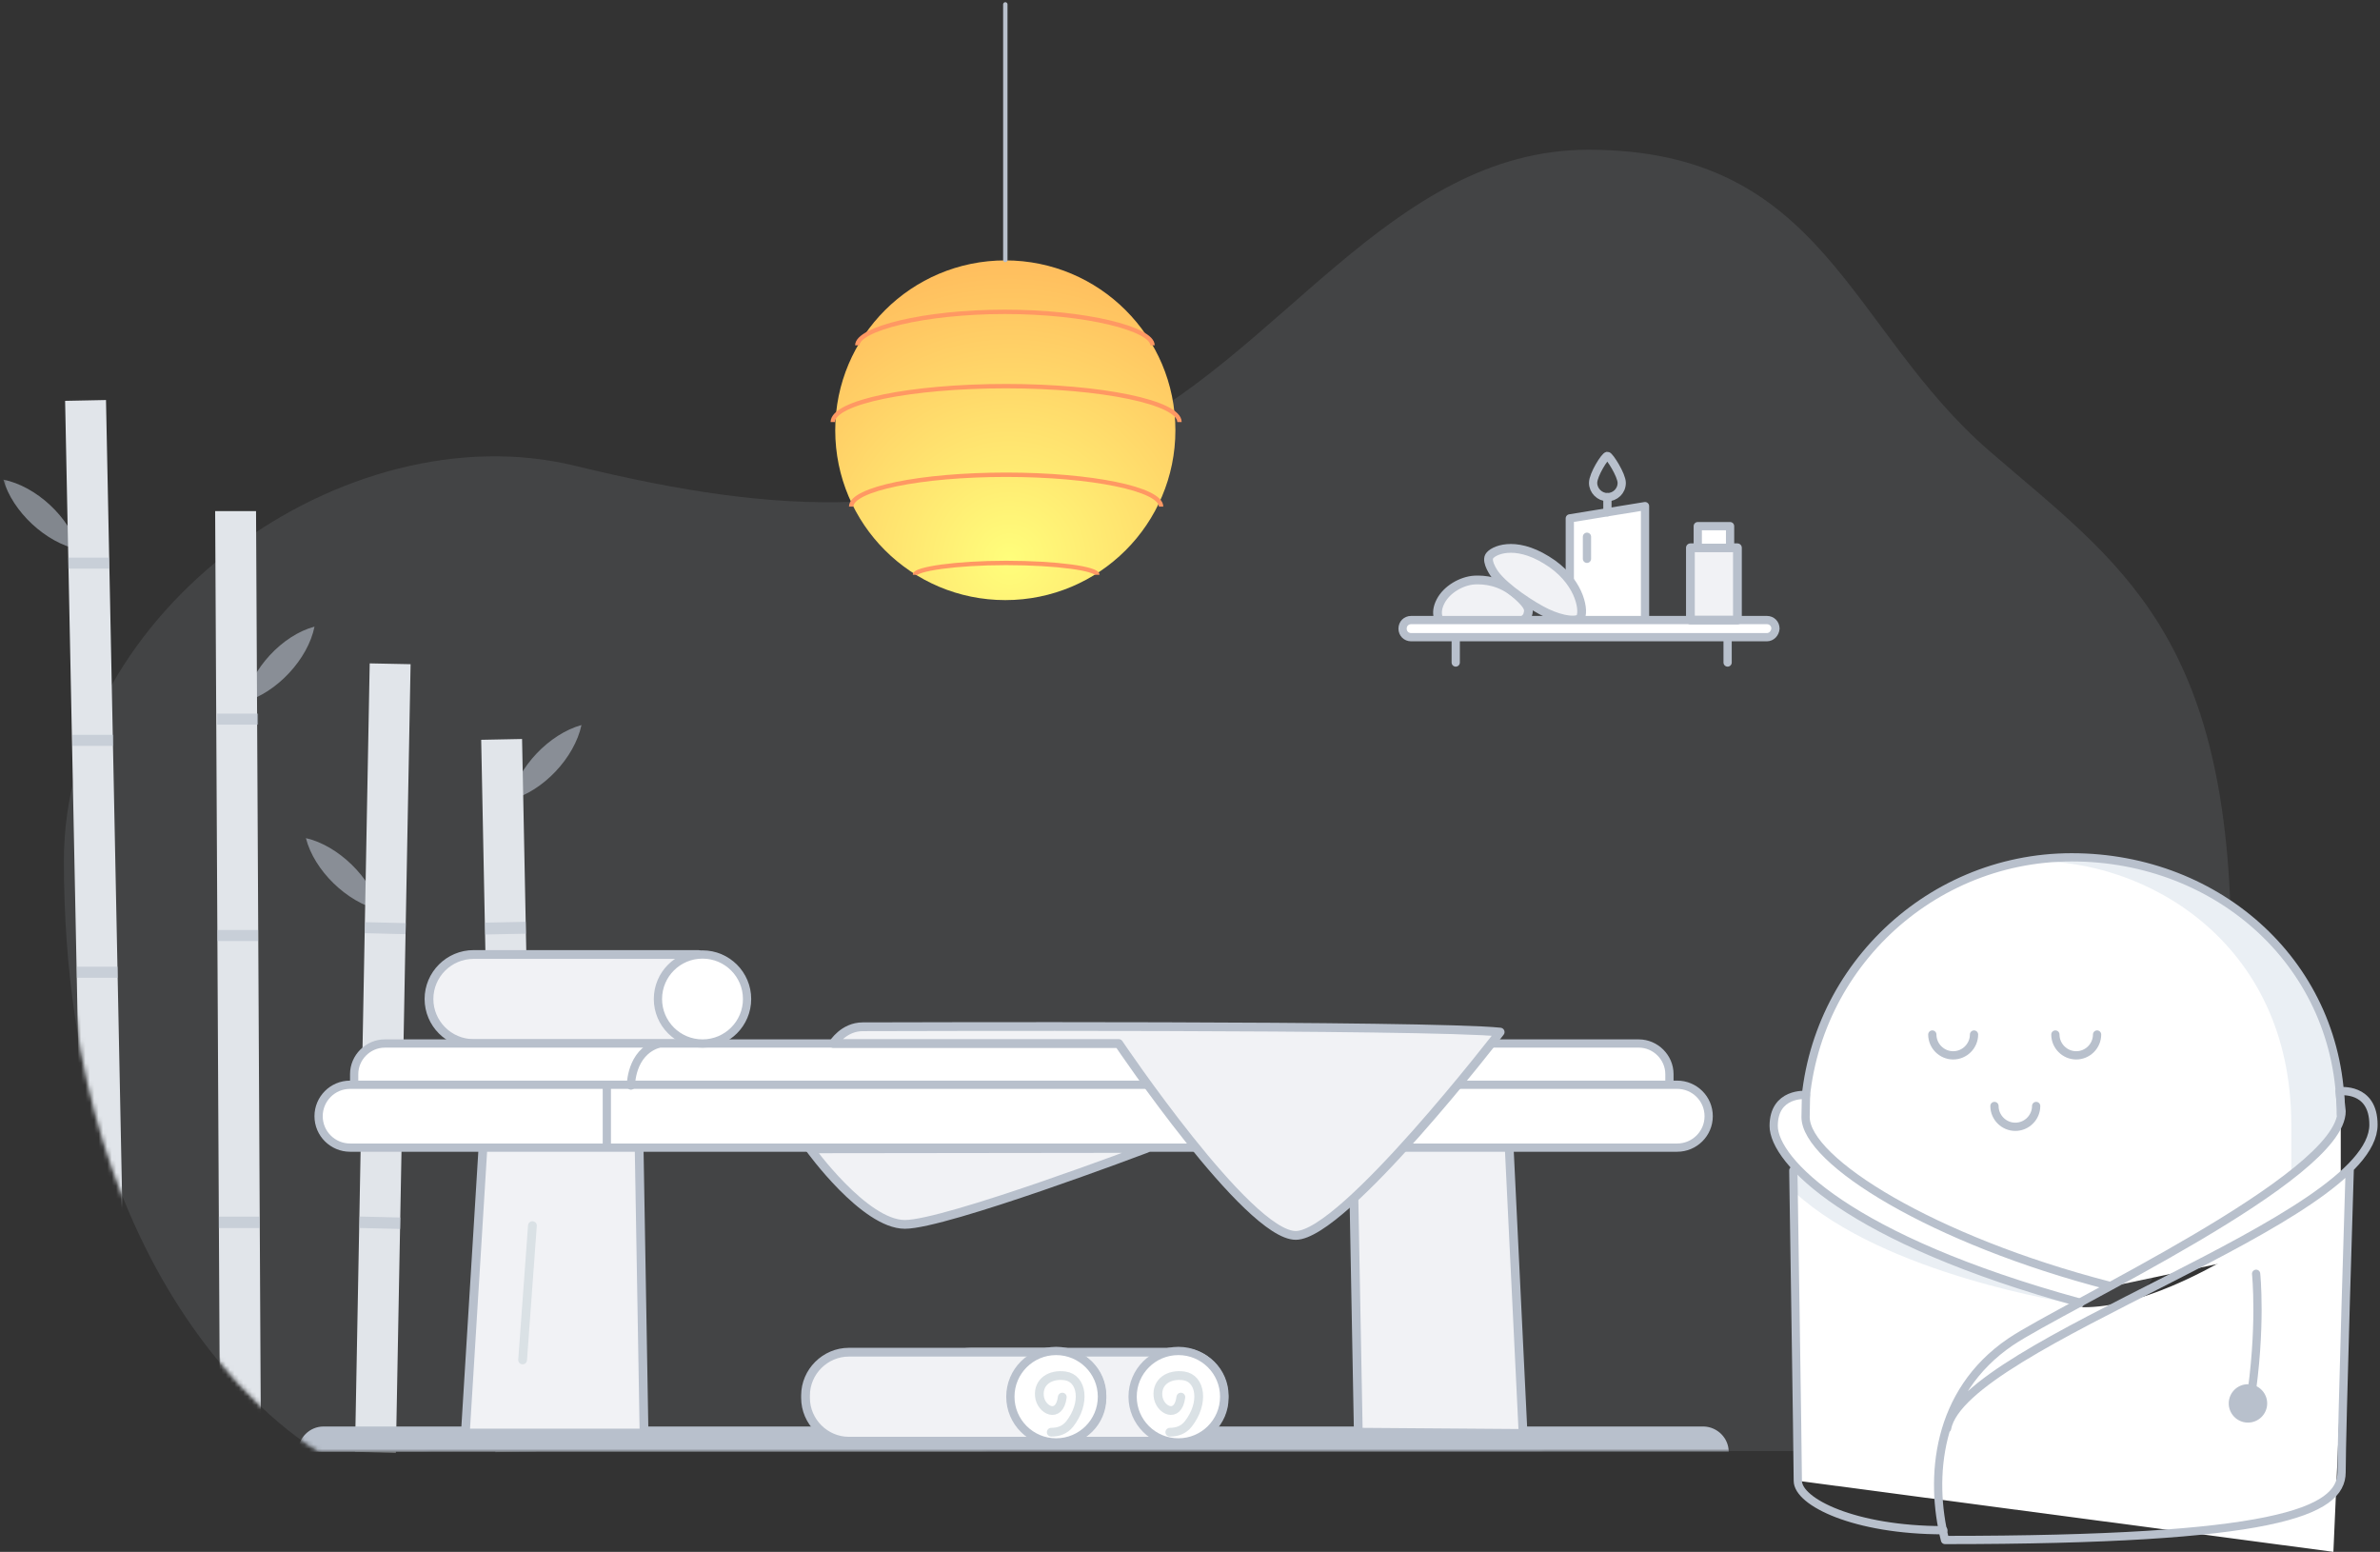 <svg width="543" height="354" viewBox="0 0 543 354" fill="none" xmlns="http://www.w3.org/2000/svg">
<rect x="0" y="0" width="543" height="354" fill="#333333" stroke="none"/>
<path opacity="0.12" d="M72.781 331.181C72.781 331.181 14.575 299.234 14.575 196.407C14.575 139.126 78.844 93.488 131.174 106.248C180.052 118.17 211.767 118.17 251.504 100.473C291.334 82.684 316.986 34.158 362.413 34.158C416.328 34.158 421.645 75.046 454.013 102.988C483.396 128.415 509.048 144.435 509.048 216.991C509.048 270.826 497.108 309.479 430.32 330.994" fill="#B8C0CC"/>
<mask id="mask0" mask-type="alpha" maskUnits="userSpaceOnUse" x="0" y="34" width="510" height="298">
<path d="M72.781 331.181C72.781 331.181 14.575 299.234 14.575 196.407C14.575 167.667 1.021 130.966 0.5 109.5C-0.017 88.183 12.5 82 12.5 82C61.378 93.922 211.767 118.17 251.504 100.473C291.334 82.684 316.986 34.158 362.413 34.158C416.328 34.158 421.645 75.046 454.013 102.988C483.396 128.415 509.048 144.435 509.048 216.991C509.048 270.826 497.108 309.479 430.32 330.994" fill="#B8C0CC"/>
</mask>
<g mask="url(#mask0)">
<path opacity="0.6" d="M116.529 182.436C118.115 174.985 125.297 167.441 132.666 165.392C131.081 172.843 123.898 180.48 116.529 182.436Z" fill="#B8C0CC"/>
<path d="M119.11 168.575L109.784 168.76L113.013 331.257L122.339 331.072L119.11 168.575Z" fill="#E1E5EA"/>
<path opacity="0.6" d="M121.265 277.44L111.939 277.625L111.98 279.674L121.306 279.489L121.265 277.44Z" fill="#B8C0CC"/>
<path opacity="0.6" d="M119.952 210.286L110.626 210.471L110.68 213.171L120.006 212.987L119.952 210.286Z" fill="#B8C0CC"/>
<path opacity="0.6" d="M69.796 191.192C77.165 192.868 84.721 200.226 86.587 207.584C79.124 205.815 71.662 198.55 69.796 191.192Z" fill="#B8C0CC"/>
<path d="M90.318 331.46L80.99 331.181L84.348 151.328L93.676 151.514L90.318 331.46Z" fill="#E1E5EA"/>
<path opacity="0.6" d="M91.373 277.736L82.048 277.512L81.985 280.119L91.31 280.343L91.373 277.736Z" fill="#B8C0CC"/>
<path opacity="0.6" d="M92.585 210.582L83.26 210.358L83.199 212.872L92.524 213.096L92.585 210.582Z" fill="#B8C0CC"/>
<path opacity="0.6" d="M71.755 142.945C70.263 150.396 63.08 158.034 55.804 160.083C57.297 152.632 64.386 144.901 71.755 142.945Z" fill="#B8C0CC"/>
<path opacity="0.6" d="M17.933 125.342C10.471 123.851 2.822 116.68 0.77 109.415C8.232 110.905 15.881 117.984 17.933 125.342Z" fill="#B8C0CC"/>
<path d="M59.536 331.181H50.208L49.088 116.587H58.416L59.536 331.181Z" fill="#E1E5EA"/>
<path d="M29.033 331.088L19.705 331.274L14.855 91.439L24.183 91.252L29.033 331.088Z" fill="#E1E5EA"/>
<path opacity="0.6" d="M59.256 277.532H49.928V280.14H59.256V277.532Z" fill="#B8C0CC"/>
<path opacity="0.6" d="M28.101 277.532H18.773V280.14H28.101V277.532Z" fill="#B8C0CC"/>
<path opacity="0.6" d="M58.883 212.148H49.555V214.663H58.883V212.148Z" fill="#B8C0CC"/>
<path opacity="0.6" d="M17.534 223.041H26.862V220.526H17.534V223.041Z" fill="#B8C0CC"/>
<path opacity="0.6" d="M58.883 162.784H49.555V165.299H58.883V162.784Z" fill="#B8C0CC"/>
<path opacity="0.6" d="M25.862 167.627H16.534V170.142H25.862V167.627Z" fill="#B8C0CC"/>
<path opacity="0.6" d="M24.929 127.204H15.601V129.719H24.929V127.204Z" fill="#B8C0CC"/>
<path d="M394.407 331.181H68.024C68.024 328.014 70.636 325.406 73.807 325.406H388.717C391.889 325.499 394.407 328.107 394.407 331.181Z" fill="#B8C0CC"/>
</g>
<path d="M159.344 238.041H108.041C102.444 238.041 97.873 233.477 97.873 227.889C97.873 222.3 102.444 217.736 108.041 217.736H159.344" fill="#F1F2F5"/>
<path d="M159.344 238.041H108.041C102.444 238.041 97.873 233.477 97.873 227.889C97.873 222.3 102.444 217.736 108.041 217.736H159.344" stroke="#B8C0CC" stroke-width="2" stroke-miterlimit="10" stroke-linecap="round" stroke-linejoin="round"/>
<path d="M269.413 328.759H221.561C216.151 328.759 211.674 324.288 211.674 318.886V318.327C211.674 312.925 216.151 308.455 221.561 308.455H269.413C274.824 308.455 279.301 312.925 279.301 318.327V318.886C279.301 324.382 274.824 328.759 269.413 328.759Z" fill="#F1F2F5" stroke="#B8C0CC" stroke-width="2" stroke-miterlimit="10" stroke-linecap="round" stroke-linejoin="round"/>
<path d="M241.523 328.759H193.671C188.261 328.759 183.783 324.288 183.783 318.886V318.327C183.783 312.925 188.261 308.455 193.671 308.455H241.523C246.933 308.455 251.411 312.925 251.411 318.327V318.886C251.411 324.382 246.933 328.759 241.523 328.759Z" fill="#F1F2F5" stroke="#B8C0CC" stroke-width="2" stroke-miterlimit="10" stroke-linecap="round" stroke-linejoin="round"/>
<path d="M268.854 329.039C274.624 329.039 279.301 324.368 279.301 318.607C279.301 312.846 274.624 308.175 268.854 308.175C263.084 308.175 258.407 312.846 258.407 318.607C258.407 324.368 263.084 329.039 268.854 329.039Z" fill="white" stroke="#B8C0CC" stroke-width="1.883" stroke-miterlimit="10" stroke-linecap="round" stroke-linejoin="round"/>
<path d="M240.963 329.039C246.733 329.039 251.411 324.368 251.411 318.607C251.411 312.846 246.733 308.175 240.963 308.175C235.193 308.175 230.516 312.846 230.516 318.607C230.516 324.368 235.193 329.039 240.963 329.039Z" fill="white" stroke="#B8C0CC" stroke-width="1.883" stroke-miterlimit="10" stroke-linecap="round" stroke-linejoin="round"/>
<path d="M239.844 326.71C241.43 326.71 242.922 326.244 244.042 324.847C247.773 320.097 246.933 314.416 243.015 313.857C239.657 313.391 236.859 315.161 237.139 318.421C237.419 321.68 241.71 323.823 242.363 318.7" stroke="#DAE1E5" stroke-width="2" stroke-miterlimit="10" stroke-linecap="round"/>
<path d="M266.895 326.71C268.481 326.71 269.973 326.244 271.092 324.847C274.824 320.097 273.984 314.416 270.066 313.857C266.708 313.391 263.91 315.161 264.19 318.421C264.47 321.68 268.761 323.823 269.413 318.7" stroke="#DAE1E5" stroke-width="2" stroke-miterlimit="10" stroke-linecap="round"/>
<path d="M344.317 261.605L347.488 326.989L309.897 326.71L308.684 261.605" fill="#F1F2F5"/>
<path d="M344.317 261.605L347.488 326.989L309.897 326.71L308.684 261.605" stroke="#B8C0CC" stroke-width="2" stroke-miterlimit="10" stroke-linecap="round" stroke-linejoin="round"/>
<path d="M110.186 261.792L106.175 326.896H146.938L145.819 261.792" fill="#F1F2F5"/>
<path d="M110.186 261.792L106.175 326.896H146.938L145.819 261.792" stroke="#B8C0CC" stroke-width="2" stroke-miterlimit="10" stroke-linecap="round" stroke-linejoin="round"/>
<path d="M380.789 252.384H80.803V245.026C80.803 241.208 83.975 238.041 87.799 238.041H373.886C377.711 238.041 380.882 241.208 380.882 245.026V252.384H380.789Z" fill="white" stroke="#B8C0CC" stroke-width="1.883" stroke-miterlimit="10" stroke-linecap="round" stroke-linejoin="round"/>
<path d="M382.654 261.792H79.87C75.953 261.792 72.688 258.625 72.688 254.62C72.688 250.708 75.859 247.448 79.87 247.448H382.654C386.572 247.448 389.837 250.615 389.837 254.62C389.837 258.625 386.572 261.792 382.654 261.792Z" fill="white" stroke="#B8C0CC" stroke-width="1.883" stroke-miterlimit="10" stroke-linecap="round" stroke-linejoin="round"/>
<path d="M138.45 247.821V261.605" stroke="#B8C0CC" stroke-width="1.883" stroke-miterlimit="10" stroke-linecap="round" stroke-linejoin="round"/>
<path d="M143.953 247.634C143.953 247.634 143.86 240.183 150.11 238.134L143.953 247.634Z" fill="white"/>
<path d="M143.953 247.634C143.953 247.634 143.86 240.183 150.11 238.134" stroke="#B8C0CC" stroke-width="1.883" stroke-miterlimit="10" stroke-linecap="round" stroke-linejoin="round"/>
<path d="M160.277 238.041C165.892 238.041 170.444 233.496 170.444 227.889C170.444 222.282 165.892 217.736 160.277 217.736C154.662 217.736 150.11 222.282 150.11 227.889C150.11 233.496 154.662 238.041 160.277 238.041Z" fill="white" stroke="#B8C0CC" stroke-width="1.883" stroke-miterlimit="10" stroke-linecap="round" stroke-linejoin="round"/>
<path d="M184.809 262.071C184.809 262.071 197.215 279.302 206.45 279.302C215.778 279.302 261.578 261.978 261.578 261.978L184.809 262.071Z" fill="#F1F2F5" stroke="#B8C0CC" stroke-width="2" stroke-miterlimit="10" stroke-linecap="round" stroke-linejoin="round"/>
<path d="M190.126 238.041C190.126 238.041 192.458 234.222 196.842 234.222C201.506 234.222 326.22 233.756 342.264 235.433C342.264 235.433 306.539 281.817 295.625 281.817C284.711 281.817 255.235 238.041 255.235 238.041H190.126Z" fill="#F1F2F5" stroke="#B8C0CC" stroke-width="2" stroke-miterlimit="10" stroke-linecap="round" stroke-linejoin="round"/>
<path d="M121.473 279.581L119.234 310.224" stroke="#DAE1E5" stroke-width="2" stroke-miterlimit="10" stroke-linecap="round"/>
<path d="M534.046 282.375V256.948C534.046 223.232 506.436 195.662 472.669 195.662C439.088 195.662 411.664 223.045 411.664 256.576C411.664 266.262 413.903 275.39 418.007 283.586L468.471 296.253L534.046 282.375Z" fill="white"/>
<path d="M534.326 256.576C534.326 223.139 506.902 195.755 473.415 195.755C470.15 195.755 466.979 196.035 463.9 196.501C488.806 195.942 522.76 214.29 522.76 256.576V268.032" fill="#EAEFF4"/>
<path d="M416.888 281.258C413.53 273.713 411.664 265.331 411.664 256.483C411.664 222.952 439.088 195.569 472.669 195.569C506.436 195.569 534.046 220.437 534.046 254.154" stroke="#B8C0CC" stroke-width="1.883" stroke-miterlimit="10" stroke-linecap="round" stroke-linejoin="round"/>
<path d="M409.146 267.007L410.172 337.794L532.367 354L536.192 267.194C536.192 267.194 500.652 298.209 475.28 298.209" fill="white"/>
<path d="M472.669 297.278C472.669 297.278 429.947 290.851 409.425 271.944L409.705 267.101C409.705 267.194 425.096 284.611 472.669 297.278Z" fill="#EAEFF4"/>
<path d="M409.146 267.007C409.146 267.007 410.172 332.95 410.172 337.794C410.172 342.637 423.137 349.064 443.379 349.064" stroke="#B8C0CC" stroke-width="1.883" stroke-miterlimit="10" stroke-linecap="round" stroke-linejoin="round"/>
<path d="M474.627 297.185C421.552 282.655 404.668 264.679 404.668 256.855C404.668 249.125 412.037 249.777 412.037 249.777L411.944 254.806C411.944 264.865 441.14 282.934 481.157 293.273" fill="white"/>
<path d="M474.627 297.185C421.552 282.655 404.668 264.679 404.668 256.855C404.668 249.125 412.037 249.777 412.037 249.777L411.944 254.806C411.944 264.865 441.14 282.934 481.157 293.273" stroke="#B8C0CC" stroke-width="1.883" stroke-miterlimit="10" stroke-linecap="round" stroke-linejoin="round"/>
<path d="M444.218 325.872C447.856 306.406 541.509 278.37 541.509 256.576C541.509 247.914 533.766 248.938 533.766 248.938L534.233 253.502C534.233 268.591 470.803 297.93 458.677 306.126C441.7 317.675 440.207 337.142 443.752 351.299C518.748 351.299 534.233 344.965 534.233 335.838C534.233 326.71 536.098 266.542 536.098 266.542" stroke="#B8C0CC" stroke-width="1.883" stroke-miterlimit="10" stroke-linecap="round" stroke-linejoin="round"/>
<path d="M440.86 235.992C440.86 238.6 443.006 240.742 445.618 240.742C448.23 240.742 450.375 238.6 450.375 235.992" stroke="#B8C0CC" stroke-width="1.883" stroke-miterlimit="10" stroke-linecap="round" stroke-linejoin="round"/>
<path d="M468.938 235.992C468.938 238.6 471.083 240.742 473.695 240.742C476.307 240.742 478.452 238.6 478.452 235.992" stroke="#B8C0CC" stroke-width="1.883" stroke-miterlimit="10" stroke-linecap="round" stroke-linejoin="round"/>
<path d="M455.039 252.291C455.039 254.899 457.184 257.041 459.796 257.041C462.408 257.041 464.553 254.899 464.553 252.291" stroke="#B8C0CC" stroke-width="1.883" stroke-miterlimit="10" stroke-linecap="round" stroke-linejoin="round"/>
<path d="M517.259 320.235C517.312 317.817 515.392 315.815 512.971 315.763C510.55 315.71 508.545 317.627 508.492 320.044C508.44 322.462 510.36 324.464 512.78 324.516C515.201 324.569 517.206 322.652 517.259 320.235Z" fill="#B8C0CC"/>
<path d="M514.737 290.572C514.737 290.572 516.043 302.866 513.338 320.19" stroke="#B8C0CC" stroke-width="1.883" stroke-miterlimit="10" stroke-linecap="round" stroke-linejoin="round"/>
<path d="M229.364 136.891C250.795 136.891 268.168 119.544 268.168 98.145C268.168 76.746 250.795 59.399 229.364 59.399C207.933 59.399 190.56 76.746 190.56 98.145C190.56 119.544 207.933 136.891 229.364 136.891Z" fill="url(#paint0_radial)"/>
<path d="M195.597 78.772C195.597 75.046 210.708 71.134 229.27 71.134C247.833 71.134 262.944 75.046 262.944 78.772" stroke="#FF9863" stroke-miterlimit="10"/>
<path d="M190 96.282C190 91.718 207.723 88.086 229.55 88.086C251.378 88.086 269.101 91.811 269.101 96.282" stroke="#FF9863" stroke-miterlimit="10"/>
<path d="M194.198 115.562C194.198 111.557 210.055 108.297 229.55 108.297C249.046 108.297 264.903 111.557 264.903 115.562" stroke="#FF9863" stroke-miterlimit="10"/>
<path d="M208.749 131.116C208.749 129.812 218.077 128.415 229.55 128.415C241.024 128.415 250.352 129.719 250.352 131.116" stroke="#FF9863" stroke-miterlimit="10"/>
<path d="M229.364 59.306V1" stroke="#B8C0CC" stroke-miterlimit="10" stroke-linecap="round" stroke-linejoin="round"/>
<path d="M332.126 143.398V151.129" stroke="#B8C0CC" stroke-width="1.883" stroke-miterlimit="10" stroke-linecap="round" stroke-linejoin="round"/>
<path d="M394.157 143.398V151.129" stroke="#B8C0CC" stroke-width="1.883" stroke-miterlimit="10" stroke-linecap="round" stroke-linejoin="round"/>
<path d="M358.151 118.25V141.815H375.315V115.456L358.151 118.25Z" fill="white" stroke="#B8C0CC" stroke-width="1.883" stroke-miterlimit="10" stroke-linecap="round" stroke-linejoin="round"/>
<path d="M366.733 116.853V113.407" stroke="#B8C0CC" stroke-width="1.883" stroke-miterlimit="10" stroke-linecap="round" stroke-linejoin="round"/>
<path d="M369.998 110.147C369.998 108.378 367.199 104 366.733 104C366.173 104 363.468 108.284 363.468 110.147C363.468 111.917 364.961 113.407 366.733 113.407C368.505 113.407 369.998 112.01 369.998 110.147Z" stroke="#B8C0CC" stroke-width="1.883" stroke-miterlimit="10" stroke-linecap="round" stroke-linejoin="round"/>
<path d="M362.069 122.442V127.471" stroke="#B8C0CC" stroke-width="1.883" stroke-miterlimit="10" stroke-linecap="round" stroke-linejoin="round"/>
<path d="M328.675 141.815C328.675 141.815 327.089 140.231 328.675 137.158C330.074 134.457 333.432 132.501 336.417 132.315C338.469 132.221 342.387 132.408 346.118 135.761C348.916 138.275 348.916 139.021 348.543 140.231C348.264 141.163 347.144 141.815 346.305 141.815C346.118 141.815 328.675 141.815 328.675 141.815Z" fill="#F1F2F5" stroke="#B8C0CC" stroke-width="2" stroke-miterlimit="10" stroke-linecap="round" stroke-linejoin="round"/>
<path d="M340.988 130.917C340.988 130.917 339.029 128.216 339.775 126.912C340.521 125.608 345.465 123.187 352.834 127.751C360.203 132.221 361.416 138.834 360.67 140.697C360.11 142.094 356.286 141.442 352.928 139.859C349.756 138.369 343.32 134.177 340.988 130.917Z" fill="#F1F2F5" stroke="#B8C0CC" stroke-width="2" stroke-miterlimit="10" stroke-linecap="round" stroke-linejoin="round"/>
<path d="M403.112 145.354H321.959C320.84 145.354 320 144.516 320 143.398C320 142.28 320.84 141.442 321.959 141.442H403.112C404.231 141.442 405.071 142.28 405.071 143.398C404.977 144.516 404.138 145.354 403.112 145.354Z" fill="white" stroke="#B8C0CC" stroke-width="1.883" stroke-miterlimit="10" stroke-linecap="round" stroke-linejoin="round"/>
<path d="M396.396 124.956H385.668V141.442H396.396V124.956Z" fill="#F1F2F5" stroke="#B8C0CC" stroke-width="2" stroke-miterlimit="10" stroke-linecap="round" stroke-linejoin="round"/>
<path d="M394.717 120.02H387.348V124.956H394.717V120.02Z" fill="white" stroke="#B8C0CC" stroke-width="1.883" stroke-miterlimit="10" stroke-linecap="round" stroke-linejoin="round"/>
<defs>
<radialGradient id="paint0_radial" cx="0" cy="0" r="1" gradientUnits="userSpaceOnUse" gradientTransform="translate(230.324 127.438) scale(67.422 67.322)">
<stop stop-color="#FFFE7B"/>
<stop offset="1" stop-color="#FFBE5E"/>
</radialGradient>
</defs>
</svg>
